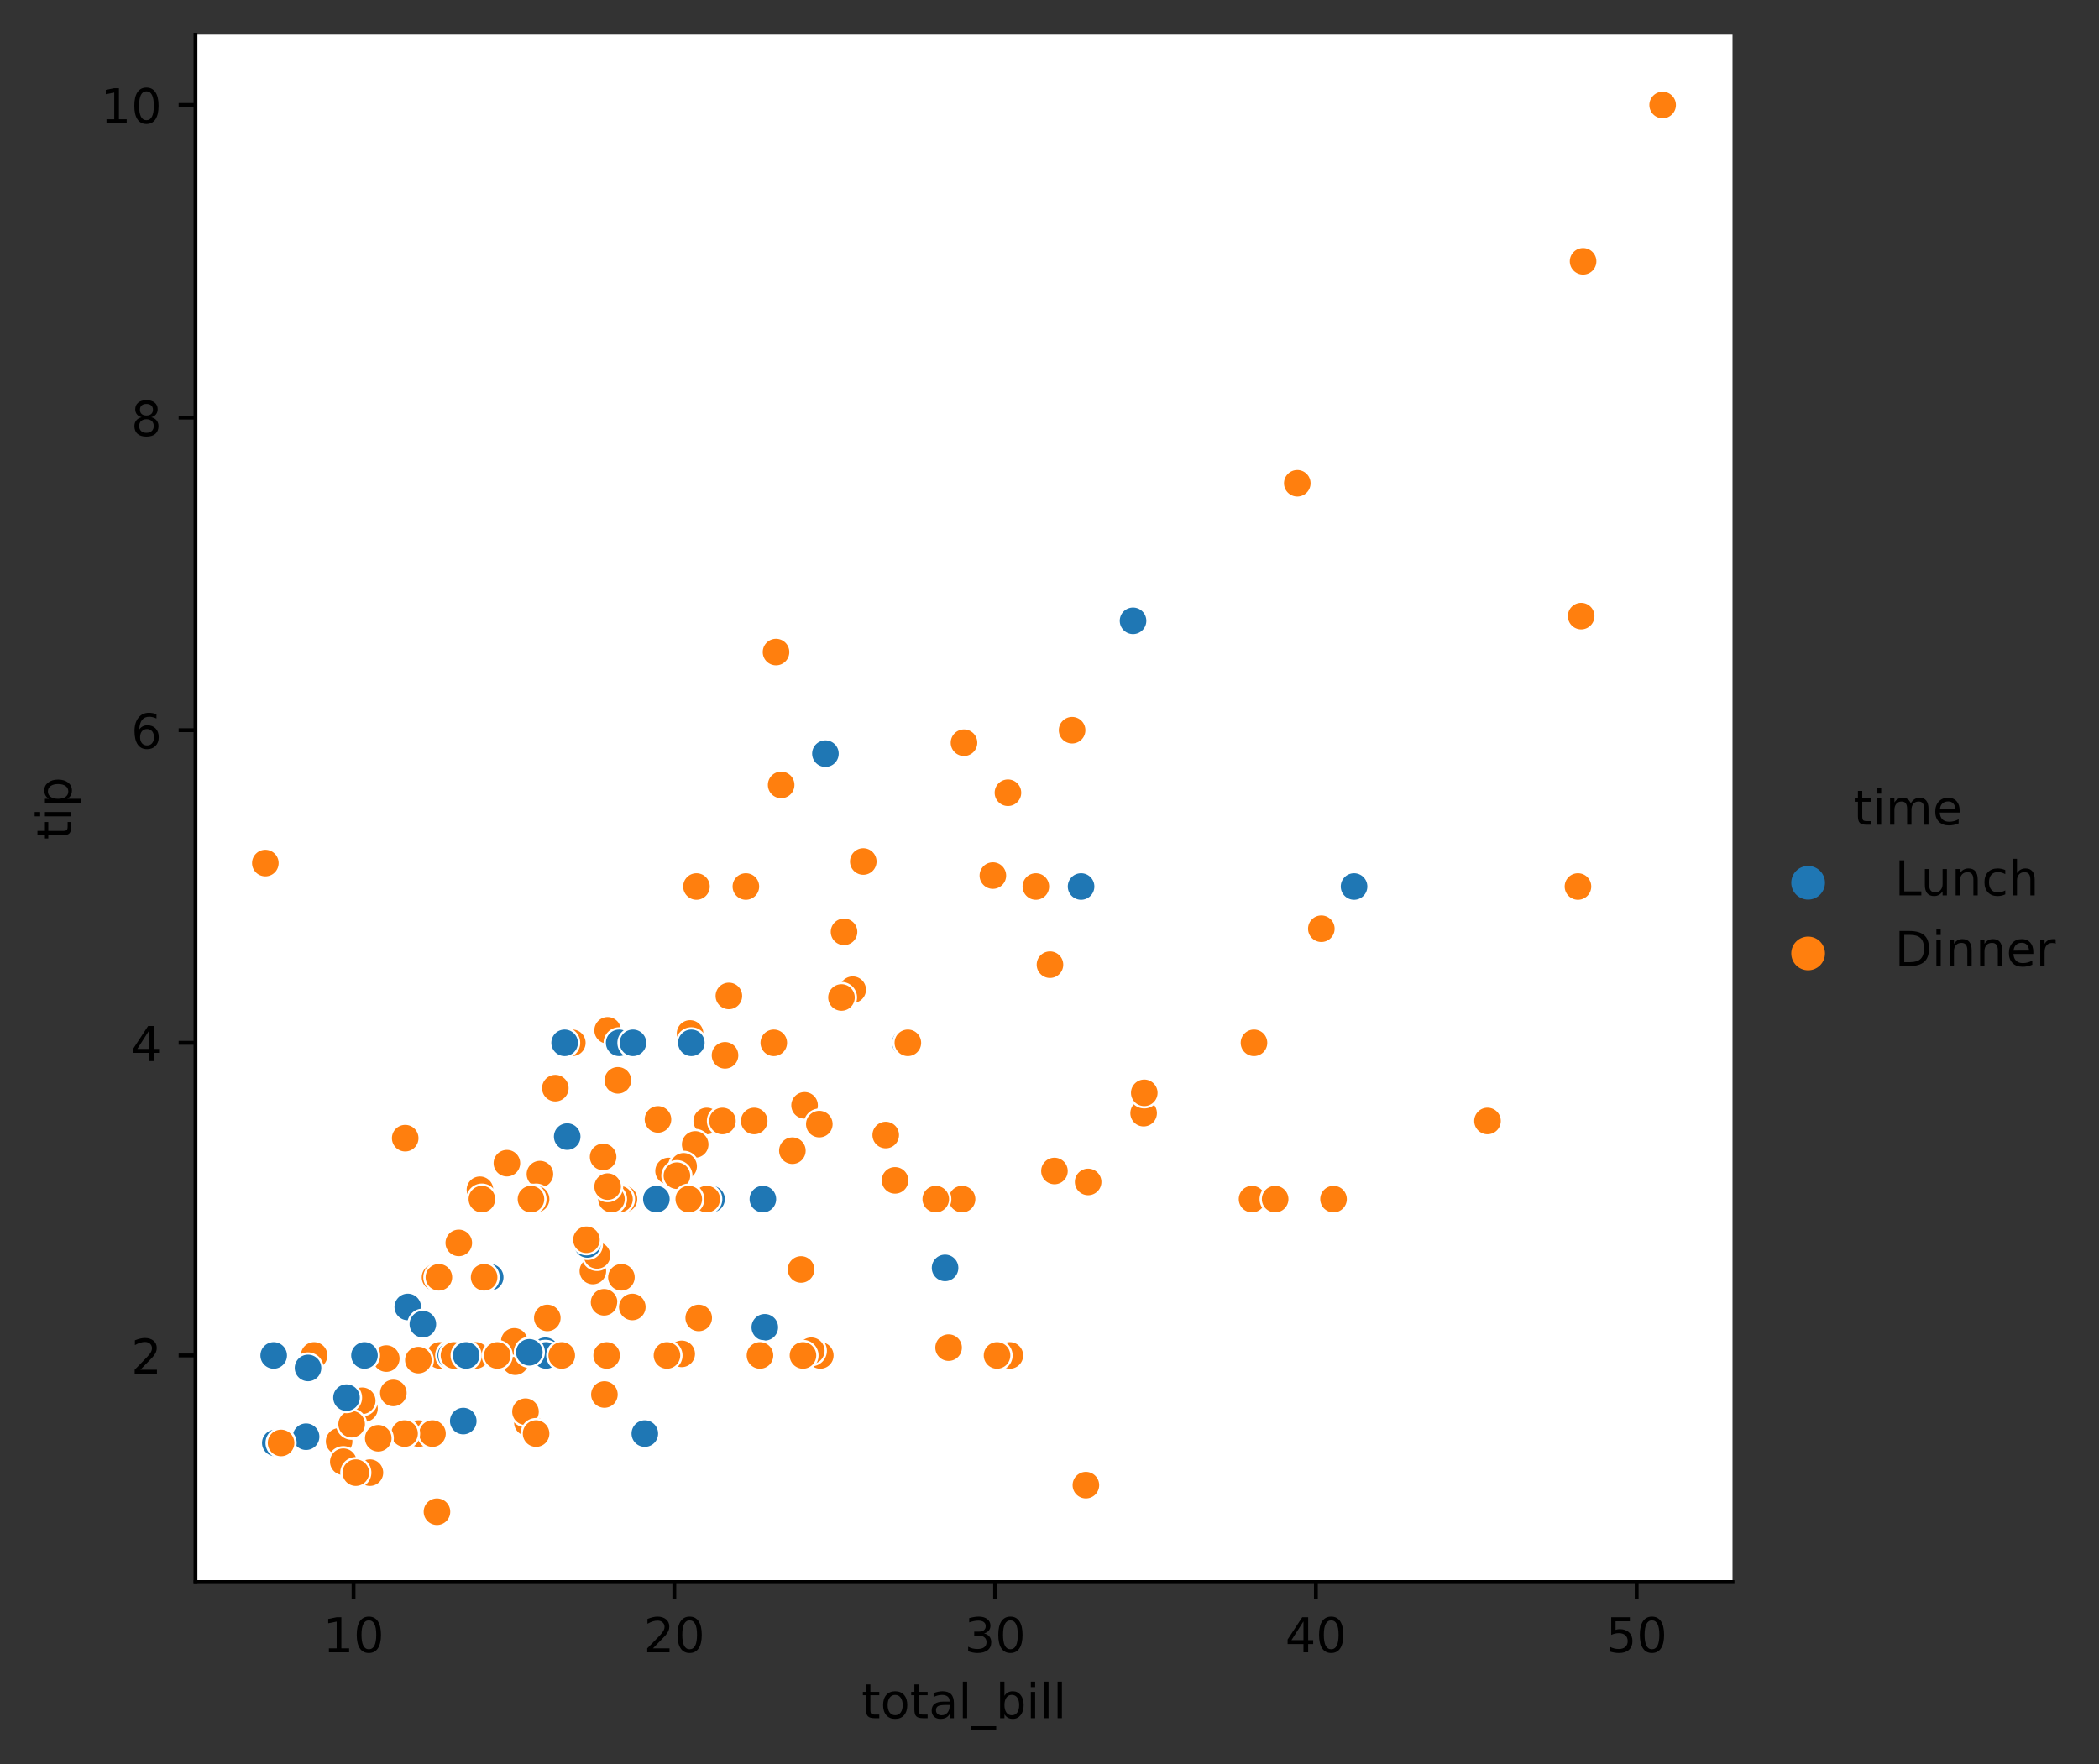 <?xml version="1.0" encoding="utf-8" standalone="no"?>
<!DOCTYPE svg PUBLIC "-//W3C//DTD SVG 1.1//EN"
  "http://www.w3.org/Graphics/SVG/1.1/DTD/svg11.dtd">
<!-- Created with matplotlib (https://matplotlib.org/) -->
<svg height="366.434pt" version="1.1" viewBox="0 0 435.97 366.434" width="435.97pt" xmlns="http://www.w3.org/2000/svg" xmlns:xlink="http://www.w3.org/1999/xlink">
 <rect x="0" y="0" width="435.97" height="366.434" fill="#333333" stroke="none"/>
 <defs>
  <style type="text/css">
*{stroke-linecap:butt;stroke-linejoin:round;}
  </style>
 </defs>
 <g id="figure_1">
  <g id="patch_1">
   <path d="M 0 366.434 
L 435.97 366.434 
L 435.97 0 
L 0 0 
z
" style="fill:none;"/>
  </g>
  <g id="axes_1">
   <g id="patch_2">
    <path d="M 40.603 328.6 
L 359.848 328.6 
L 359.848 7.2 
L 40.603 7.2 
z
" style="fill:#ffffff;"/>
   </g>
   <g id="PathCollection_1">
    <defs>
     <path d="M 0 3 
C 0.796 3 1.559 2.684 2.121 2.121 
C 2.684 1.559 3 0.796 3 0 
C 3 -0.796 2.684 -1.559 2.121 -2.121 
C 1.559 -2.684 0.796 -3 0 -3 
C -0.796 -3 -1.559 -2.684 -2.121 -2.121 
C -2.684 -1.559 -3 -0.796 -3 0 
C -3 0.796 -2.684 1.559 -2.121 2.121 
C -1.559 2.684 -0.796 3 0 3 
z
" id="C0_0_4d6ba7ad98"/>
    </defs>
    <g clip-path="url(#pebdc0115b3)">
     <use style="fill:#ff7f0e;stroke:#ffffff;stroke-width:0.48;" x="75.702" xlink:href="#C0_0_4d6ba7ad98" y="292.564"/>
    </g>
    <g clip-path="url(#pebdc0115b3)">
     <use style="fill:#ff7f0e;stroke:#ffffff;stroke-width:0.48;" x="146.792" xlink:href="#C0_0_4d6ba7ad98" y="232.829"/>
    </g>
    <g clip-path="url(#pebdc0115b3)">
     <use style="fill:#ff7f0e;stroke:#ffffff;stroke-width:0.48;" x="164.581" xlink:href="#C0_0_4d6ba7ad98" y="238.998"/>
    </g>
    <g clip-path="url(#pebdc0115b3)">
     <use style="fill:#ff7f0e;stroke:#ffffff;stroke-width:0.48;" x="175.308" xlink:href="#C0_0_4d6ba7ad98" y="193.547"/>
    </g>
    <g clip-path="url(#pebdc0115b3)">
     <use style="fill:#ff7f0e;stroke:#ffffff;stroke-width:0.48;" x="65.241" xlink:href="#C0_0_4d6ba7ad98" y="281.526"/>
    </g>
    <g clip-path="url(#pebdc0115b3)">
     <use style="fill:#ff7f0e;stroke:#ffffff;stroke-width:0.48;" x="185.901" xlink:href="#C0_0_4d6ba7ad98" y="245.166"/>
    </g>
    <g clip-path="url(#pebdc0115b3)">
     <use style="fill:#ff7f0e;stroke:#ffffff;stroke-width:0.48;" x="107.016" xlink:href="#C0_0_4d6ba7ad98" y="282.825"/>
    </g>
    <g clip-path="url(#pebdc0115b3)">
     <use style="fill:#ff7f0e;stroke:#ffffff;stroke-width:0.48;" x="105.284" xlink:href="#C0_0_4d6ba7ad98" y="241.595"/>
    </g>
    <g clip-path="url(#pebdc0115b3)">
     <use style="fill:#ff7f0e;stroke:#ffffff;stroke-width:0.48;" x="75.235" xlink:href="#C0_0_4d6ba7ad98" y="290.941"/>
    </g>
    <g clip-path="url(#pebdc0115b3)">
     <use style="fill:#ff7f0e;stroke:#ffffff;stroke-width:0.48;" x="109.548" xlink:href="#C0_0_4d6ba7ad98" y="295.486"/>
    </g>
    <g clip-path="url(#pebdc0115b3)">
     <use style="fill:#ff7f0e;stroke:#ffffff;stroke-width:0.48;" x="129.602" xlink:href="#C0_0_4d6ba7ad98" y="249.062"/>
    </g>
    <g clip-path="url(#pebdc0115b3)">
     <use style="fill:#ff7f0e;stroke:#ffffff;stroke-width:0.48;" x="150.589" xlink:href="#C0_0_4d6ba7ad98" y="219.194"/>
    </g>
    <g clip-path="url(#pebdc0115b3)">
     <use style="fill:#ff7f0e;stroke:#ffffff;stroke-width:0.48;" x="115.344" xlink:href="#C0_0_4d6ba7ad98" y="226.012"/>
    </g>
    <g clip-path="url(#pebdc0115b3)">
     <use style="fill:#ff7f0e;stroke:#ffffff;stroke-width:0.48;" x="144.393" xlink:href="#C0_0_4d6ba7ad98" y="237.699"/>
    </g>
    <g clip-path="url(#pebdc0115b3)">
     <use style="fill:#ff7f0e;stroke:#ffffff;stroke-width:0.48;" x="126.204" xlink:href="#C0_0_4d6ba7ad98" y="214"/>
    </g>
    <g clip-path="url(#pebdc0115b3)">
     <use style="fill:#ff7f0e;stroke:#ffffff;stroke-width:0.48;" x="269.45" xlink:href="#C0_0_4d6ba7ad98" y="100.374"/>
    </g>
    <g clip-path="url(#pebdc0115b3)">
     <use style="fill:#ff7f0e;stroke:#ffffff;stroke-width:0.48;" x="138.863" xlink:href="#C0_0_4d6ba7ad98" y="243.218"/>
    </g>
    <g clip-path="url(#pebdc0115b3)">
     <use style="fill:#ff7f0e;stroke:#ffffff;stroke-width:0.48;" x="125.471" xlink:href="#C0_0_4d6ba7ad98" y="270.488"/>
    </g>
    <g clip-path="url(#pebdc0115b3)">
     <use style="fill:#ff7f0e;stroke:#ffffff;stroke-width:0.48;" x="95.889" xlink:href="#C0_0_4d6ba7ad98" y="281.526"/>
    </g>
    <g clip-path="url(#pebdc0115b3)">
     <use style="fill:#ff7f0e;stroke:#ffffff;stroke-width:0.48;" x="91.359" xlink:href="#C0_0_4d6ba7ad98" y="281.526"/>
    </g>
    <g clip-path="url(#pebdc0115b3)">
     <use style="fill:#ff7f0e;stroke:#ffffff;stroke-width:0.48;" x="151.389" xlink:href="#C0_0_4d6ba7ad98" y="206.858"/>
    </g>
    <g clip-path="url(#pebdc0115b3)">
     <use style="fill:#ff7f0e;stroke:#ffffff;stroke-width:0.48;" x="70.438" xlink:href="#C0_0_4d6ba7ad98" y="299.382"/>
    </g>
    <g clip-path="url(#pebdc0115b3)">
     <use style="fill:#ff7f0e;stroke:#ffffff;stroke-width:0.48;" x="129.069" xlink:href="#C0_0_4d6ba7ad98" y="265.294"/>
    </g>
    <g clip-path="url(#pebdc0115b3)">
     <use style="fill:#ff7f0e;stroke:#ffffff;stroke-width:0.48;" x="125.271" xlink:href="#C0_0_4d6ba7ad98" y="240.296"/>
    </g>
    <g clip-path="url(#pebdc0115b3)">
     <use style="fill:#ff7f0e;stroke:#ffffff;stroke-width:0.48;" x="167.113" xlink:href="#C0_0_4d6ba7ad98" y="229.583"/>
    </g>
    <g clip-path="url(#pebdc0115b3)">
     <use style="fill:#ff7f0e;stroke:#ffffff;stroke-width:0.48;" x="115.477" xlink:href="#C0_0_4d6ba7ad98" y="281.526"/>
    </g>
    <g clip-path="url(#pebdc0115b3)">
     <use style="fill:#ff7f0e;stroke:#ffffff;stroke-width:0.48;" x="131.334" xlink:href="#C0_0_4d6ba7ad98" y="271.462"/>
    </g>
    <g clip-path="url(#pebdc0115b3)">
     <use style="fill:#ff7f0e;stroke:#ffffff;stroke-width:0.48;" x="215.15" xlink:href="#C0_0_4d6ba7ad98" y="184.132"/>
    </g>
    <g clip-path="url(#pebdc0115b3)">
     <use style="fill:#ff7f0e;stroke:#ffffff;stroke-width:0.48;" x="113.679" xlink:href="#C0_0_4d6ba7ad98" y="273.735"/>
    </g>
    <g clip-path="url(#pebdc0115b3)">
     <use style="fill:#ff7f0e;stroke:#ffffff;stroke-width:0.48;" x="123.139" xlink:href="#C0_0_4d6ba7ad98" y="263.995"/>
    </g>
    <g clip-path="url(#pebdc0115b3)">
     <use style="fill:#ff7f0e;stroke:#ffffff;stroke-width:0.48;" x="99.687" xlink:href="#C0_0_4d6ba7ad98" y="247.114"/>
    </g>
    <g clip-path="url(#pebdc0115b3)">
     <use style="fill:#ff7f0e;stroke:#ffffff;stroke-width:0.48;" x="71.304" xlink:href="#C0_0_4d6ba7ad98" y="303.602"/>
    </g>
    <g clip-path="url(#pebdc0115b3)">
     <use style="fill:#ff7f0e;stroke:#ffffff;stroke-width:0.48;" x="209.354" xlink:href="#C0_0_4d6ba7ad98" y="164.654"/>
    </g>
    <g clip-path="url(#pebdc0115b3)">
     <use style="fill:#ff7f0e;stroke:#ffffff;stroke-width:0.48;" x="128.669" xlink:href="#C0_0_4d6ba7ad98" y="249.062"/>
    </g>
    <g clip-path="url(#pebdc0115b3)">
     <use style="fill:#ff7f0e;stroke:#ffffff;stroke-width:0.48;" x="154.92" xlink:href="#C0_0_4d6ba7ad98" y="184.132"/>
    </g>
    <g clip-path="url(#pebdc0115b3)">
     <use style="fill:#ff7f0e;stroke:#ffffff;stroke-width:0.48;" x="222.679" xlink:href="#C0_0_4d6ba7ad98" y="151.668"/>
    </g>
    <g clip-path="url(#pebdc0115b3)">
     <use style="fill:#ff7f0e;stroke:#ffffff;stroke-width:0.48;" x="197.028" xlink:href="#C0_0_4d6ba7ad98" y="279.903"/>
    </g>
    <g clip-path="url(#pebdc0115b3)">
     <use style="fill:#ff7f0e;stroke:#ffffff;stroke-width:0.48;" x="127.004" xlink:href="#C0_0_4d6ba7ad98" y="249.062"/>
    </g>
    <g clip-path="url(#pebdc0115b3)">
     <use style="fill:#ff7f0e;stroke:#ffffff;stroke-width:0.48;" x="90.359" xlink:href="#C0_0_4d6ba7ad98" y="265.294"/>
    </g>
    <g clip-path="url(#pebdc0115b3)">
     <use style="fill:#ff7f0e;stroke:#ffffff;stroke-width:0.48;" x="73.037" xlink:href="#C0_0_4d6ba7ad98" y="295.811"/>
    </g>
    <g clip-path="url(#pebdc0115b3)">
     <use style="fill:#ff7f0e;stroke:#ffffff;stroke-width:0.48;" x="177.107" xlink:href="#C0_0_4d6ba7ad98" y="205.559"/>
    </g>
    <g clip-path="url(#pebdc0115b3)">
     <use style="fill:#ff7f0e;stroke:#ffffff;stroke-width:0.48;" x="136.665" xlink:href="#C0_0_4d6ba7ad98" y="232.505"/>
    </g>
    <g clip-path="url(#pebdc0115b3)">
     <use style="fill:#ff7f0e;stroke:#ffffff;stroke-width:0.48;" x="260.056" xlink:href="#C0_0_4d6ba7ad98" y="249.062"/>
    </g>
    <g clip-path="url(#pebdc0115b3)">
     <use style="fill:#ff7f0e;stroke:#ffffff;stroke-width:0.48;" x="81.698" xlink:href="#C0_0_4d6ba7ad98" y="289.318"/>
    </g>
    <g clip-path="url(#pebdc0115b3)">
     <use style="fill:#ff7f0e;stroke:#ffffff;stroke-width:0.48;" x="328.414" xlink:href="#C0_0_4d6ba7ad98" y="127.968"/>
    </g>
    <g clip-path="url(#pebdc0115b3)">
     <use style="fill:#ff7f0e;stroke:#ffffff;stroke-width:0.48;" x="141.995" xlink:href="#C0_0_4d6ba7ad98" y="242.244"/>
    </g>
    <g clip-path="url(#pebdc0115b3)">
     <use style="fill:#ff7f0e;stroke:#ffffff;stroke-width:0.48;" x="98.821" xlink:href="#C0_0_4d6ba7ad98" y="281.526"/>
    </g>
    <g clip-path="url(#pebdc0115b3)">
     <use style="fill:#ff7f0e;stroke:#ffffff;stroke-width:0.48;" x="80.232" xlink:href="#C0_0_4d6ba7ad98" y="282.176"/>
    </g>
    <g clip-path="url(#pebdc0115b3)">
     <use style="fill:#ff7f0e;stroke:#ffffff;stroke-width:0.48;" x="128.669" xlink:href="#C0_0_4d6ba7ad98" y="224.388"/>
    </g>
    <g clip-path="url(#pebdc0115b3)">
     <use style="fill:#ff7f0e;stroke:#ffffff;stroke-width:0.48;" x="124.006" xlink:href="#C0_0_4d6ba7ad98" y="260.749"/>
    </g>
    <g clip-path="url(#pebdc0115b3)">
     <use style="fill:#ff7f0e;stroke:#ffffff;stroke-width:0.48;" x="140.595" xlink:href="#C0_0_4d6ba7ad98" y="244.192"/>
    </g>
    <g clip-path="url(#pebdc0115b3)">
     <use style="fill:#ff7f0e;stroke:#ffffff;stroke-width:0.48;" x="141.595" xlink:href="#C0_0_4d6ba7ad98" y="281.202"/>
    </g>
    <g clip-path="url(#pebdc0115b3)">
     <use style="fill:#ff7f0e;stroke:#ffffff;stroke-width:0.48;" x="106.816" xlink:href="#C0_0_4d6ba7ad98" y="278.604"/>
    </g>
    <g clip-path="url(#pebdc0115b3)">
     <use style="fill:#ff7f0e;stroke:#ffffff;stroke-width:0.48;" x="86.895" xlink:href="#C0_0_4d6ba7ad98" y="282.5"/>
    </g>
    <g clip-path="url(#pebdc0115b3)">
     <use style="fill:#ff7f0e;stroke:#ffffff;stroke-width:0.48;" x="76.834" xlink:href="#C0_0_4d6ba7ad98" y="305.875"/>
    </g>
    <g clip-path="url(#pebdc0115b3)">
     <use style="fill:#ff7f0e;stroke:#ffffff;stroke-width:0.48;" x="126.204" xlink:href="#C0_0_4d6ba7ad98" y="246.464"/>
    </g>
    <g clip-path="url(#pebdc0115b3)">
     <use style="fill:#1f77b4;stroke:#ffffff;stroke-width:0.48;" x="188.033" xlink:href="#C0_0_4d6ba7ad98" y="216.597"/>
    </g>
    <g clip-path="url(#pebdc0115b3)">
     <use style="fill:#1f77b4;stroke:#ffffff;stroke-width:0.48;" x="158.451" xlink:href="#C0_0_4d6ba7ad98" y="249.062"/>
    </g>
    <g clip-path="url(#pebdc0115b3)">
     <use style="fill:#1f77b4;stroke:#ffffff;stroke-width:0.48;" x="122.007" xlink:href="#C0_0_4d6ba7ad98" y="258.476"/>
    </g>
    <g clip-path="url(#pebdc0115b3)">
     <use style="fill:#1f77b4;stroke:#ffffff;stroke-width:0.48;" x="136.331" xlink:href="#C0_0_4d6ba7ad98" y="249.062"/>
    </g>
    <g clip-path="url(#pebdc0115b3)">
     <use style="fill:#1f77b4;stroke:#ffffff;stroke-width:0.48;" x="117.809" xlink:href="#C0_0_4d6ba7ad98" y="236.076"/>
    </g>
    <g clip-path="url(#pebdc0115b3)">
     <use style="fill:#1f77b4;stroke:#ffffff;stroke-width:0.48;" x="224.544" xlink:href="#C0_0_4d6ba7ad98" y="184.132"/>
    </g>
    <g clip-path="url(#pebdc0115b3)">
     <use style="fill:#1f77b4;stroke:#ffffff;stroke-width:0.48;" x="113.279" xlink:href="#C0_0_4d6ba7ad98" y="280.552"/>
    </g>
    <g clip-path="url(#pebdc0115b3)">
     <use style="fill:#1f77b4;stroke:#ffffff;stroke-width:0.48;" x="93.624" xlink:href="#C0_0_4d6ba7ad98" y="281.526"/>
    </g>
    <g clip-path="url(#pebdc0115b3)">
     <use style="fill:#1f77b4;stroke:#ffffff;stroke-width:0.48;" x="128.603" xlink:href="#C0_0_4d6ba7ad98" y="216.597"/>
    </g>
    <g clip-path="url(#pebdc0115b3)">
     <use style="fill:#1f77b4;stroke:#ffffff;stroke-width:0.48;" x="171.443" xlink:href="#C0_0_4d6ba7ad98" y="156.537"/>
    </g>
    <g clip-path="url(#pebdc0115b3)">
     <use style="fill:#1f77b4;stroke:#ffffff;stroke-width:0.48;" x="147.791" xlink:href="#C0_0_4d6ba7ad98" y="249.062"/>
    </g>
    <g clip-path="url(#pebdc0115b3)">
     <use style="fill:#ff7f0e;stroke:#ffffff;stroke-width:0.48;" x="199.826" xlink:href="#C0_0_4d6ba7ad98" y="249.062"/>
    </g>
    <g clip-path="url(#pebdc0115b3)">
     <use style="fill:#ff7f0e;stroke:#ffffff;stroke-width:0.48;" x="156.652" xlink:href="#C0_0_4d6ba7ad98" y="232.829"/>
    </g>
    <g clip-path="url(#pebdc0115b3)">
     <use style="fill:#ff7f0e;stroke:#ffffff;stroke-width:0.48;" x="274.447" xlink:href="#C0_0_4d6ba7ad98" y="192.898"/>
    </g>
    <g clip-path="url(#pebdc0115b3)">
     <use style="fill:#ff7f0e;stroke:#ffffff;stroke-width:0.48;" x="188.566" xlink:href="#C0_0_4d6ba7ad98" y="216.597"/>
    </g>
    <g clip-path="url(#pebdc0115b3)">
     <use style="fill:#ff7f0e;stroke:#ffffff;stroke-width:0.48;" x="86.962" xlink:href="#C0_0_4d6ba7ad98" y="297.759"/>
    </g>
    <g clip-path="url(#pebdc0115b3)">
     <use style="fill:#ff7f0e;stroke:#ffffff;stroke-width:0.48;" x="146.792" xlink:href="#C0_0_4d6ba7ad98" y="249.062"/>
    </g>
    <g clip-path="url(#pebdc0115b3)">
     <use style="fill:#ff7f0e;stroke:#ffffff;stroke-width:0.48;" x="89.826" xlink:href="#C0_0_4d6ba7ad98" y="297.759"/>
    </g>
    <g clip-path="url(#pebdc0115b3)">
     <use style="fill:#ff7f0e;stroke:#ffffff;stroke-width:0.48;" x="109.148" xlink:href="#C0_0_4d6ba7ad98" y="293.214"/>
    </g>
    <g clip-path="url(#pebdc0115b3)">
     <use style="fill:#ff7f0e;stroke:#ffffff;stroke-width:0.48;" x="143.327" xlink:href="#C0_0_4d6ba7ad98" y="214.649"/>
    </g>
    <g clip-path="url(#pebdc0115b3)">
     <use style="fill:#ff7f0e;stroke:#ffffff;stroke-width:0.48;" x="174.775" xlink:href="#C0_0_4d6ba7ad98" y="207.182"/>
    </g>
    <g clip-path="url(#pebdc0115b3)">
     <use style="fill:#ff7f0e;stroke:#ffffff;stroke-width:0.48;" x="128.336" xlink:href="#C0_0_4d6ba7ad98" y="224.388"/>
    </g>
    <g clip-path="url(#pebdc0115b3)">
     <use style="fill:#ff7f0e;stroke:#ffffff;stroke-width:0.48;" x="100.087" xlink:href="#C0_0_4d6ba7ad98" y="249.062"/>
    </g>
    <g clip-path="url(#pebdc0115b3)">
     <use style="fill:#ff7f0e;stroke:#ffffff;stroke-width:0.48;" x="260.456" xlink:href="#C0_0_4d6ba7ad98" y="216.597"/>
    </g>
    <g clip-path="url(#pebdc0115b3)">
     <use style="fill:#ff7f0e;stroke:#ffffff;stroke-width:0.48;" x="166.38" xlink:href="#C0_0_4d6ba7ad98" y="263.671"/>
    </g>
    <g clip-path="url(#pebdc0115b3)">
     <use style="fill:#ff7f0e;stroke:#ffffff;stroke-width:0.48;" x="206.222" xlink:href="#C0_0_4d6ba7ad98" y="181.86"/>
    </g>
    <g clip-path="url(#pebdc0115b3)">
     <use style="fill:#1f77b4;stroke:#ffffff;stroke-width:0.48;" x="84.696" xlink:href="#C0_0_4d6ba7ad98" y="271.462"/>
    </g>
    <g clip-path="url(#pebdc0115b3)">
     <use style="fill:#1f77b4;stroke:#ffffff;stroke-width:0.48;" x="101.819" xlink:href="#C0_0_4d6ba7ad98" y="265.294"/>
    </g>
    <g clip-path="url(#pebdc0115b3)">
     <use style="fill:#1f77b4;stroke:#ffffff;stroke-width:0.48;" x="113.079" xlink:href="#C0_0_4d6ba7ad98" y="281.526"/>
    </g>
    <g clip-path="url(#pebdc0115b3)">
     <use style="fill:#1f77b4;stroke:#ffffff;stroke-width:0.48;" x="63.576" xlink:href="#C0_0_4d6ba7ad98" y="298.408"/>
    </g>
    <g clip-path="url(#pebdc0115b3)">
     <use style="fill:#1f77b4;stroke:#ffffff;stroke-width:0.48;" x="158.851" xlink:href="#C0_0_4d6ba7ad98" y="275.683"/>
    </g>
    <g clip-path="url(#pebdc0115b3)">
     <use style="fill:#1f77b4;stroke:#ffffff;stroke-width:0.48;" x="133.933" xlink:href="#C0_0_4d6ba7ad98" y="297.759"/>
    </g>
    <g clip-path="url(#pebdc0115b3)">
     <use style="fill:#1f77b4;stroke:#ffffff;stroke-width:0.48;" x="113.412" xlink:href="#C0_0_4d6ba7ad98" y="281.526"/>
    </g>
    <g clip-path="url(#pebdc0115b3)">
     <use style="fill:#1f77b4;stroke:#ffffff;stroke-width:0.48;" x="235.338" xlink:href="#C0_0_4d6ba7ad98" y="128.942"/>
    </g>
    <g clip-path="url(#pebdc0115b3)">
     <use style="fill:#1f77b4;stroke:#ffffff;stroke-width:0.48;" x="281.243" xlink:href="#C0_0_4d6ba7ad98" y="184.132"/>
    </g>
    <g clip-path="url(#pebdc0115b3)">
     <use style="fill:#1f77b4;stroke:#ffffff;stroke-width:0.48;" x="71.971" xlink:href="#C0_0_4d6ba7ad98" y="290.292"/>
    </g>
    <g clip-path="url(#pebdc0115b3)">
     <use style="fill:#1f77b4;stroke:#ffffff;stroke-width:0.48;" x="56.847" xlink:href="#C0_0_4d6ba7ad98" y="281.526"/>
    </g>
    <g clip-path="url(#pebdc0115b3)">
     <use style="fill:#ff7f0e;stroke:#ffffff;stroke-width:0.48;" x="100.553" xlink:href="#C0_0_4d6ba7ad98" y="265.294"/>
    </g>
    <g clip-path="url(#pebdc0115b3)">
     <use style="fill:#ff7f0e;stroke:#ffffff;stroke-width:0.48;" x="94.29" xlink:href="#C0_0_4d6ba7ad98" y="281.526"/>
    </g>
    <g clip-path="url(#pebdc0115b3)">
     <use style="fill:#ff7f0e;stroke:#ffffff;stroke-width:0.48;" x="121.807" xlink:href="#C0_0_4d6ba7ad98" y="257.502"/>
    </g>
    <g clip-path="url(#pebdc0115b3)">
     <use style="fill:#ff7f0e;stroke:#ffffff;stroke-width:0.48;" x="170.377" xlink:href="#C0_0_4d6ba7ad98" y="281.526"/>
    </g>
    <g clip-path="url(#pebdc0115b3)">
     <use style="fill:#ff7f0e;stroke:#ffffff;stroke-width:0.48;" x="138.53" xlink:href="#C0_0_4d6ba7ad98" y="281.526"/>
    </g>
    <g clip-path="url(#pebdc0115b3)">
     <use style="fill:#ff7f0e;stroke:#ffffff;stroke-width:0.48;" x="327.748" xlink:href="#C0_0_4d6ba7ad98" y="184.132"/>
    </g>
    <g clip-path="url(#pebdc0115b3)">
     <use style="fill:#ff7f0e;stroke:#ffffff;stroke-width:0.48;" x="116.677" xlink:href="#C0_0_4d6ba7ad98" y="281.526"/>
    </g>
    <g clip-path="url(#pebdc0115b3)">
     <use style="fill:#ff7f0e;stroke:#ffffff;stroke-width:0.48;" x="150.056" xlink:href="#C0_0_4d6ba7ad98" y="232.829"/>
    </g>
    <g clip-path="url(#pebdc0115b3)">
     <use style="fill:#ff7f0e;stroke:#ffffff;stroke-width:0.48;" x="91.159" xlink:href="#C0_0_4d6ba7ad98" y="265.294"/>
    </g>
    <g clip-path="url(#pebdc0115b3)">
     <use style="fill:#ff7f0e;stroke:#ffffff;stroke-width:0.48;" x="98.821" xlink:href="#C0_0_4d6ba7ad98" y="281.526"/>
    </g>
    <g clip-path="url(#pebdc0115b3)">
     <use style="fill:#ff7f0e;stroke:#ffffff;stroke-width:0.48;" x="170.177" xlink:href="#C0_0_4d6ba7ad98" y="233.479"/>
    </g>
    <g clip-path="url(#pebdc0115b3)">
     <use style="fill:#ff7f0e;stroke:#ffffff;stroke-width:0.48;" x="145.126" xlink:href="#C0_0_4d6ba7ad98" y="273.735"/>
    </g>
    <g clip-path="url(#pebdc0115b3)">
     <use style="fill:#ff7f0e;stroke:#ffffff;stroke-width:0.48;" x="218.082" xlink:href="#C0_0_4d6ba7ad98" y="200.365"/>
    </g>
    <g clip-path="url(#pebdc0115b3)">
     <use style="fill:#ff7f0e;stroke:#ffffff;stroke-width:0.48;" x="345.337" xlink:href="#C0_0_4d6ba7ad98" y="21.809"/>
    </g>
    <g clip-path="url(#pebdc0115b3)">
     <use style="fill:#ff7f0e;stroke:#ffffff;stroke-width:0.48;" x="112.146" xlink:href="#C0_0_4d6ba7ad98" y="243.867"/>
    </g>
    <g clip-path="url(#pebdc0115b3)">
     <use style="fill:#ff7f0e;stroke:#ffffff;stroke-width:0.48;" x="55.114" xlink:href="#C0_0_4d6ba7ad98" y="179.263"/>
    </g>
    <g clip-path="url(#pebdc0115b3)">
     <use style="fill:#ff7f0e;stroke:#ffffff;stroke-width:0.48;" x="219.014" xlink:href="#C0_0_4d6ba7ad98" y="243.218"/>
    </g>
    <g clip-path="url(#pebdc0115b3)">
     <use style="fill:#ff7f0e;stroke:#ffffff;stroke-width:0.48;" x="118.875" xlink:href="#C0_0_4d6ba7ad98" y="216.597"/>
    </g>
    <g clip-path="url(#pebdc0115b3)">
     <use style="fill:#ff7f0e;stroke:#ffffff;stroke-width:0.48;" x="226.01" xlink:href="#C0_0_4d6ba7ad98" y="245.491"/>
    </g>
    <g clip-path="url(#pebdc0115b3)">
     <use style="fill:#ff7f0e;stroke:#ffffff;stroke-width:0.48;" x="126.004" xlink:href="#C0_0_4d6ba7ad98" y="281.526"/>
    </g>
    <g clip-path="url(#pebdc0115b3)">
     <use style="fill:#ff7f0e;stroke:#ffffff;stroke-width:0.48;" x="103.285" xlink:href="#C0_0_4d6ba7ad98" y="281.526"/>
    </g>
    <g clip-path="url(#pebdc0115b3)">
     <use style="fill:#ff7f0e;stroke:#ffffff;stroke-width:0.48;" x="237.536" xlink:href="#C0_0_4d6ba7ad98" y="231.206"/>
    </g>
    <g clip-path="url(#pebdc0115b3)">
     <use style="fill:#ff7f0e;stroke:#ffffff;stroke-width:0.48;" x="237.67" xlink:href="#C0_0_4d6ba7ad98" y="226.986"/>
    </g>
    <g clip-path="url(#pebdc0115b3)">
     <use style="fill:#ff7f0e;stroke:#ffffff;stroke-width:0.48;" x="162.249" xlink:href="#C0_0_4d6ba7ad98" y="163.03"/>
    </g>
    <g clip-path="url(#pebdc0115b3)">
     <use style="fill:#ff7f0e;stroke:#ffffff;stroke-width:0.48;" x="308.959" xlink:href="#C0_0_4d6ba7ad98" y="232.829"/>
    </g>
    <g clip-path="url(#pebdc0115b3)">
     <use style="fill:#ff7f0e;stroke:#ffffff;stroke-width:0.48;" x="161.183" xlink:href="#C0_0_4d6ba7ad98" y="135.435"/>
    </g>
    <g clip-path="url(#pebdc0115b3)">
     <use style="fill:#ff7f0e;stroke:#ffffff;stroke-width:0.48;" x="276.979" xlink:href="#C0_0_4d6ba7ad98" y="249.062"/>
    </g>
    <g clip-path="url(#pebdc0115b3)">
     <use style="fill:#ff7f0e;stroke:#ffffff;stroke-width:0.48;" x="144.66" xlink:href="#C0_0_4d6ba7ad98" y="184.132"/>
    </g>
    <g clip-path="url(#pebdc0115b3)">
     <use style="fill:#ff7f0e;stroke:#ffffff;stroke-width:0.48;" x="209.753" xlink:href="#C0_0_4d6ba7ad98" y="281.526"/>
    </g>
    <g clip-path="url(#pebdc0115b3)">
     <use style="fill:#ff7f0e;stroke:#ffffff;stroke-width:0.48;" x="160.717" xlink:href="#C0_0_4d6ba7ad98" y="216.597"/>
    </g>
    <g clip-path="url(#pebdc0115b3)">
     <use style="fill:#ff7f0e;stroke:#ffffff;stroke-width:0.48;" x="111.347" xlink:href="#C0_0_4d6ba7ad98" y="297.759"/>
    </g>
    <g clip-path="url(#pebdc0115b3)">
     <use style="fill:#1f77b4;stroke:#ffffff;stroke-width:0.48;" x="196.295" xlink:href="#C0_0_4d6ba7ad98" y="263.346"/>
    </g>
    <g clip-path="url(#pebdc0115b3)">
     <use style="fill:#1f77b4;stroke:#ffffff;stroke-width:0.48;" x="109.947" xlink:href="#C0_0_4d6ba7ad98" y="280.877"/>
    </g>
    <g clip-path="url(#pebdc0115b3)">
     <use style="fill:#1f77b4;stroke:#ffffff;stroke-width:0.48;" x="117.276" xlink:href="#C0_0_4d6ba7ad98" y="216.597"/>
    </g>
    <g clip-path="url(#pebdc0115b3)">
     <use style="fill:#1f77b4;stroke:#ffffff;stroke-width:0.48;" x="57.18" xlink:href="#C0_0_4d6ba7ad98" y="299.706"/>
    </g>
    <g clip-path="url(#pebdc0115b3)">
     <use style="fill:#1f77b4;stroke:#ffffff;stroke-width:0.48;" x="75.702" xlink:href="#C0_0_4d6ba7ad98" y="281.526"/>
    </g>
    <g clip-path="url(#pebdc0115b3)">
     <use style="fill:#1f77b4;stroke:#ffffff;stroke-width:0.48;" x="96.822" xlink:href="#C0_0_4d6ba7ad98" y="281.526"/>
    </g>
    <g clip-path="url(#pebdc0115b3)">
     <use style="fill:#1f77b4;stroke:#ffffff;stroke-width:0.48;" x="131.468" xlink:href="#C0_0_4d6ba7ad98" y="216.597"/>
    </g>
    <g clip-path="url(#pebdc0115b3)">
     <use style="fill:#1f77b4;stroke:#ffffff;stroke-width:0.48;" x="143.594" xlink:href="#C0_0_4d6ba7ad98" y="216.597"/>
    </g>
    <g clip-path="url(#pebdc0115b3)">
     <use style="fill:#ff7f0e;stroke:#ffffff;stroke-width:0.48;" x="183.969" xlink:href="#C0_0_4d6ba7ad98" y="235.751"/>
    </g>
    <g clip-path="url(#pebdc0115b3)">
     <use style="fill:#ff7f0e;stroke:#ffffff;stroke-width:0.48;" x="264.853" xlink:href="#C0_0_4d6ba7ad98" y="249.062"/>
    </g>
    <g clip-path="url(#pebdc0115b3)">
     <use style="fill:#ff7f0e;stroke:#ffffff;stroke-width:0.48;" x="168.512" xlink:href="#C0_0_4d6ba7ad98" y="280.552"/>
    </g>
    <g clip-path="url(#pebdc0115b3)">
     <use style="fill:#ff7f0e;stroke:#ffffff;stroke-width:0.48;" x="207.088" xlink:href="#C0_0_4d6ba7ad98" y="281.526"/>
    </g>
    <g clip-path="url(#pebdc0115b3)">
     <use style="fill:#ff7f0e;stroke:#ffffff;stroke-width:0.48;" x="179.305" xlink:href="#C0_0_4d6ba7ad98" y="178.938"/>
    </g>
    <g clip-path="url(#pebdc0115b3)">
     <use style="fill:#ff7f0e;stroke:#ffffff;stroke-width:0.48;" x="328.814" xlink:href="#C0_0_4d6ba7ad98" y="54.274"/>
    </g>
    <g clip-path="url(#pebdc0115b3)">
     <use style="fill:#ff7f0e;stroke:#ffffff;stroke-width:0.48;" x="194.363" xlink:href="#C0_0_4d6ba7ad98" y="249.062"/>
    </g>
    <g clip-path="url(#pebdc0115b3)">
     <use style="fill:#ff7f0e;stroke:#ffffff;stroke-width:0.48;" x="84.03" xlink:href="#C0_0_4d6ba7ad98" y="297.759"/>
    </g>
    <g clip-path="url(#pebdc0115b3)">
     <use style="fill:#ff7f0e;stroke:#ffffff;stroke-width:0.48;" x="58.379" xlink:href="#C0_0_4d6ba7ad98" y="299.706"/>
    </g>
    <g clip-path="url(#pebdc0115b3)">
     <use style="fill:#1f77b4;stroke:#ffffff;stroke-width:0.48;" x="87.828" xlink:href="#C0_0_4d6ba7ad98" y="275.033"/>
    </g>
    <g clip-path="url(#pebdc0115b3)">
     <use style="fill:#1f77b4;stroke:#ffffff;stroke-width:0.48;" x="63.976" xlink:href="#C0_0_4d6ba7ad98" y="284.123"/>
    </g>
    <g clip-path="url(#pebdc0115b3)">
     <use style="fill:#1f77b4;stroke:#ffffff;stroke-width:0.48;" x="96.223" xlink:href="#C0_0_4d6ba7ad98" y="295.161"/>
    </g>
    <g clip-path="url(#pebdc0115b3)">
     <use style="fill:#ff7f0e;stroke:#ffffff;stroke-width:0.48;" x="143.061" xlink:href="#C0_0_4d6ba7ad98" y="249.062"/>
    </g>
    <g clip-path="url(#pebdc0115b3)">
     <use style="fill:#ff7f0e;stroke:#ffffff;stroke-width:0.48;" x="95.29" xlink:href="#C0_0_4d6ba7ad98" y="258.152"/>
    </g>
    <g clip-path="url(#pebdc0115b3)">
     <use style="fill:#ff7f0e;stroke:#ffffff;stroke-width:0.48;" x="166.78" xlink:href="#C0_0_4d6ba7ad98" y="281.526"/>
    </g>
    <g clip-path="url(#pebdc0115b3)">
     <use style="fill:#ff7f0e;stroke:#ffffff;stroke-width:0.48;" x="111.347" xlink:href="#C0_0_4d6ba7ad98" y="249.062"/>
    </g>
    <g clip-path="url(#pebdc0115b3)">
     <use style="fill:#ff7f0e;stroke:#ffffff;stroke-width:0.48;" x="84.163" xlink:href="#C0_0_4d6ba7ad98" y="236.4"/>
    </g>
    <g clip-path="url(#pebdc0115b3)">
     <use style="fill:#ff7f0e;stroke:#ffffff;stroke-width:0.48;" x="78.567" xlink:href="#C0_0_4d6ba7ad98" y="298.733"/>
    </g>
    <g clip-path="url(#pebdc0115b3)">
     <use style="fill:#ff7f0e;stroke:#ffffff;stroke-width:0.48;" x="110.281" xlink:href="#C0_0_4d6ba7ad98" y="249.062"/>
    </g>
    <g clip-path="url(#pebdc0115b3)">
     <use style="fill:#ff7f0e;stroke:#ffffff;stroke-width:0.48;" x="73.903" xlink:href="#C0_0_4d6ba7ad98" y="305.875"/>
    </g>
    <g clip-path="url(#pebdc0115b3)">
     <use style="fill:#ff7f0e;stroke:#ffffff;stroke-width:0.48;" x="90.759" xlink:href="#C0_0_4d6ba7ad98" y="313.991"/>
    </g>
    <g clip-path="url(#pebdc0115b3)">
     <use style="fill:#ff7f0e;stroke:#ffffff;stroke-width:0.48;" x="225.544" xlink:href="#C0_0_4d6ba7ad98" y="308.472"/>
    </g>
    <g clip-path="url(#pebdc0115b3)">
     <use style="fill:#ff7f0e;stroke:#ffffff;stroke-width:0.48;" x="200.226" xlink:href="#C0_0_4d6ba7ad98" y="154.265"/>
    </g>
    <g clip-path="url(#pebdc0115b3)">
     <use style="fill:#ff7f0e;stroke:#ffffff;stroke-width:0.48;" x="157.852" xlink:href="#C0_0_4d6ba7ad98" y="281.526"/>
    </g>
    <g clip-path="url(#pebdc0115b3)">
     <use style="fill:#ff7f0e;stroke:#ffffff;stroke-width:0.48;" x="125.538" xlink:href="#C0_0_4d6ba7ad98" y="289.642"/>
    </g>
   </g>
   <g id="PathCollection_2"/>
   <g id="PathCollection_3"/>
   <g id="matplotlib.axis_1">
    <g id="xtick_1">
     <g id="line2d_1">
      <defs>
       <path d="M 0 0 
L 0 3.5 
" id="me5ccf62afe" style="stroke:#000000;stroke-width:0.8;"/>
      </defs>
      <g>
       <use style="stroke:#000000;stroke-width:0.8;" x="73.436" xlink:href="#me5ccf62afe" y="328.6"/>
      </g>
     </g>
     <g id="text_1">
      <!-- 10 -->
      <defs>
       <path d="M 12.406 8.297 
L 28.516 8.297 
L 28.516 63.922 
L 10.984 60.406 
L 10.984 69.391 
L 28.422 72.906 
L 38.281 72.906 
L 38.281 8.297 
L 54.391 8.297 
L 54.391 0 
L 12.406 0 
z
" id="DejaVuSans-49"/>
       <path d="M 31.781 66.406 
Q 24.172 66.406 20.328 58.906 
Q 16.5 51.422 16.5 36.375 
Q 16.5 21.391 20.328 13.891 
Q 24.172 6.391 31.781 6.391 
Q 39.453 6.391 43.281 13.891 
Q 47.125 21.391 47.125 36.375 
Q 47.125 51.422 43.281 58.906 
Q 39.453 66.406 31.781 66.406 
z
M 31.781 74.219 
Q 44.047 74.219 50.516 64.516 
Q 56.984 54.828 56.984 36.375 
Q 56.984 17.969 50.516 8.266 
Q 44.047 -1.422 31.781 -1.422 
Q 19.531 -1.422 13.062 8.266 
Q 6.594 17.969 6.594 36.375 
Q 6.594 54.828 13.062 64.516 
Q 19.531 74.219 31.781 74.219 
z
" id="DejaVuSans-48"/>
      </defs>
      <g transform="translate(67.074 343.198)scale(0.1 -0.1)">
       <use xlink:href="#DejaVuSans-49"/>
       <use x="63.623" xlink:href="#DejaVuSans-48"/>
      </g>
     </g>
    </g>
    <g id="xtick_2">
     <g id="line2d_2">
      <g>
       <use style="stroke:#000000;stroke-width:0.8;" x="140.062" xlink:href="#me5ccf62afe" y="328.6"/>
      </g>
     </g>
     <g id="text_2">
      <!-- 20 -->
      <defs>
       <path d="M 19.188 8.297 
L 53.609 8.297 
L 53.609 0 
L 7.328 0 
L 7.328 8.297 
Q 12.938 14.109 22.625 23.891 
Q 32.328 33.688 34.812 36.531 
Q 39.547 41.844 41.422 45.531 
Q 43.312 49.219 43.312 52.781 
Q 43.312 58.594 39.234 62.25 
Q 35.156 65.922 28.609 65.922 
Q 23.969 65.922 18.812 64.312 
Q 13.672 62.703 7.812 59.422 
L 7.812 69.391 
Q 13.766 71.781 18.938 73 
Q 24.125 74.219 28.422 74.219 
Q 39.75 74.219 46.484 68.547 
Q 53.219 62.891 53.219 53.422 
Q 53.219 48.922 51.531 44.891 
Q 49.859 40.875 45.406 35.406 
Q 44.188 33.984 37.641 27.219 
Q 31.109 20.453 19.188 8.297 
z
" id="DejaVuSans-50"/>
      </defs>
      <g transform="translate(133.7 343.198)scale(0.1 -0.1)">
       <use xlink:href="#DejaVuSans-50"/>
       <use x="63.623" xlink:href="#DejaVuSans-48"/>
      </g>
     </g>
    </g>
    <g id="xtick_3">
     <g id="line2d_3">
      <g>
       <use style="stroke:#000000;stroke-width:0.8;" x="206.688" xlink:href="#me5ccf62afe" y="328.6"/>
      </g>
     </g>
     <g id="text_3">
      <!-- 30 -->
      <defs>
       <path d="M 40.578 39.312 
Q 47.656 37.797 51.625 33 
Q 55.609 28.219 55.609 21.188 
Q 55.609 10.406 48.188 4.484 
Q 40.766 -1.422 27.094 -1.422 
Q 22.516 -1.422 17.656 -0.516 
Q 12.797 0.391 7.625 2.203 
L 7.625 11.719 
Q 11.719 9.328 16.594 8.109 
Q 21.484 6.891 26.812 6.891 
Q 36.078 6.891 40.938 10.547 
Q 45.797 14.203 45.797 21.188 
Q 45.797 27.641 41.281 31.266 
Q 36.766 34.906 28.719 34.906 
L 20.219 34.906 
L 20.219 43.016 
L 29.109 43.016 
Q 36.375 43.016 40.234 45.922 
Q 44.094 48.828 44.094 54.297 
Q 44.094 59.906 40.109 62.906 
Q 36.141 65.922 28.719 65.922 
Q 24.656 65.922 20.016 65.031 
Q 15.375 64.156 9.812 62.312 
L 9.812 71.094 
Q 15.438 72.656 20.344 73.438 
Q 25.25 74.219 29.594 74.219 
Q 40.828 74.219 47.359 69.109 
Q 53.906 64.016 53.906 55.328 
Q 53.906 49.266 50.438 45.094 
Q 46.969 40.922 40.578 39.312 
z
" id="DejaVuSans-51"/>
      </defs>
      <g transform="translate(200.326 343.198)scale(0.1 -0.1)">
       <use xlink:href="#DejaVuSans-51"/>
       <use x="63.623" xlink:href="#DejaVuSans-48"/>
      </g>
     </g>
    </g>
    <g id="xtick_4">
     <g id="line2d_4">
      <g>
       <use style="stroke:#000000;stroke-width:0.8;" x="273.315" xlink:href="#me5ccf62afe" y="328.6"/>
      </g>
     </g>
     <g id="text_4">
      <!-- 40 -->
      <defs>
       <path d="M 37.797 64.312 
L 12.891 25.391 
L 37.797 25.391 
z
M 35.203 72.906 
L 47.609 72.906 
L 47.609 25.391 
L 58.016 25.391 
L 58.016 17.188 
L 47.609 17.188 
L 47.609 0 
L 37.797 0 
L 37.797 17.188 
L 4.891 17.188 
L 4.891 26.703 
z
" id="DejaVuSans-52"/>
      </defs>
      <g transform="translate(266.952 343.198)scale(0.1 -0.1)">
       <use xlink:href="#DejaVuSans-52"/>
       <use x="63.623" xlink:href="#DejaVuSans-48"/>
      </g>
     </g>
    </g>
    <g id="xtick_5">
     <g id="line2d_5">
      <g>
       <use style="stroke:#000000;stroke-width:0.8;" x="339.941" xlink:href="#me5ccf62afe" y="328.6"/>
      </g>
     </g>
     <g id="text_5">
      <!-- 50 -->
      <defs>
       <path d="M 10.797 72.906 
L 49.516 72.906 
L 49.516 64.594 
L 19.828 64.594 
L 19.828 46.734 
Q 21.969 47.469 24.109 47.828 
Q 26.266 48.188 28.422 48.188 
Q 40.625 48.188 47.75 41.5 
Q 54.891 34.812 54.891 23.391 
Q 54.891 11.625 47.562 5.094 
Q 40.234 -1.422 26.906 -1.422 
Q 22.312 -1.422 17.547 -0.641 
Q 12.797 0.141 7.719 1.703 
L 7.719 11.625 
Q 12.109 9.234 16.797 8.062 
Q 21.484 6.891 26.703 6.891 
Q 35.156 6.891 40.078 11.328 
Q 45.016 15.766 45.016 23.391 
Q 45.016 31 40.078 35.438 
Q 35.156 39.891 26.703 39.891 
Q 22.75 39.891 18.812 39.016 
Q 14.891 38.141 10.797 36.281 
z
" id="DejaVuSans-53"/>
      </defs>
      <g transform="translate(333.578 343.198)scale(0.1 -0.1)">
       <use xlink:href="#DejaVuSans-53"/>
       <use x="63.623" xlink:href="#DejaVuSans-48"/>
      </g>
     </g>
    </g>
    <g id="text_6">
     <!-- total_bill -->
     <defs>
      <path d="M 18.312 70.219 
L 18.312 54.688 
L 36.812 54.688 
L 36.812 47.703 
L 18.312 47.703 
L 18.312 18.016 
Q 18.312 11.328 20.141 9.422 
Q 21.969 7.516 27.594 7.516 
L 36.812 7.516 
L 36.812 0 
L 27.594 0 
Q 17.188 0 13.234 3.875 
Q 9.281 7.766 9.281 18.016 
L 9.281 47.703 
L 2.688 47.703 
L 2.688 54.688 
L 9.281 54.688 
L 9.281 70.219 
z
" id="DejaVuSans-116"/>
      <path d="M 30.609 48.391 
Q 23.391 48.391 19.188 42.75 
Q 14.984 37.109 14.984 27.297 
Q 14.984 17.484 19.156 11.844 
Q 23.344 6.203 30.609 6.203 
Q 37.797 6.203 41.984 11.859 
Q 46.188 17.531 46.188 27.297 
Q 46.188 37.016 41.984 42.703 
Q 37.797 48.391 30.609 48.391 
z
M 30.609 56 
Q 42.328 56 49.016 48.375 
Q 55.719 40.766 55.719 27.297 
Q 55.719 13.875 49.016 6.219 
Q 42.328 -1.422 30.609 -1.422 
Q 18.844 -1.422 12.172 6.219 
Q 5.516 13.875 5.516 27.297 
Q 5.516 40.766 12.172 48.375 
Q 18.844 56 30.609 56 
z
" id="DejaVuSans-111"/>
      <path d="M 34.281 27.484 
Q 23.391 27.484 19.188 25 
Q 14.984 22.516 14.984 16.5 
Q 14.984 11.719 18.141 8.906 
Q 21.297 6.109 26.703 6.109 
Q 34.188 6.109 38.703 11.406 
Q 43.219 16.703 43.219 25.484 
L 43.219 27.484 
z
M 52.203 31.203 
L 52.203 0 
L 43.219 0 
L 43.219 8.297 
Q 40.141 3.328 35.547 0.953 
Q 30.953 -1.422 24.312 -1.422 
Q 15.922 -1.422 10.953 3.297 
Q 6 8.016 6 15.922 
Q 6 25.141 12.172 29.828 
Q 18.359 34.516 30.609 34.516 
L 43.219 34.516 
L 43.219 35.406 
Q 43.219 41.609 39.141 45 
Q 35.062 48.391 27.688 48.391 
Q 23 48.391 18.547 47.266 
Q 14.109 46.141 10.016 43.891 
L 10.016 52.203 
Q 14.938 54.109 19.578 55.047 
Q 24.219 56 28.609 56 
Q 40.484 56 46.344 49.844 
Q 52.203 43.703 52.203 31.203 
z
" id="DejaVuSans-97"/>
      <path d="M 9.422 75.984 
L 18.406 75.984 
L 18.406 0 
L 9.422 0 
z
" id="DejaVuSans-108"/>
      <path d="M 50.984 -16.609 
L 50.984 -23.578 
L -0.984 -23.578 
L -0.984 -16.609 
z
" id="DejaVuSans-95"/>
      <path d="M 48.688 27.297 
Q 48.688 37.203 44.609 42.844 
Q 40.531 48.484 33.406 48.484 
Q 26.266 48.484 22.188 42.844 
Q 18.109 37.203 18.109 27.297 
Q 18.109 17.391 22.188 11.75 
Q 26.266 6.109 33.406 6.109 
Q 40.531 6.109 44.609 11.75 
Q 48.688 17.391 48.688 27.297 
z
M 18.109 46.391 
Q 20.953 51.266 25.266 53.625 
Q 29.594 56 35.594 56 
Q 45.562 56 51.781 48.094 
Q 58.016 40.188 58.016 27.297 
Q 58.016 14.406 51.781 6.484 
Q 45.562 -1.422 35.594 -1.422 
Q 29.594 -1.422 25.266 0.953 
Q 20.953 3.328 18.109 8.203 
L 18.109 0 
L 9.078 0 
L 9.078 75.984 
L 18.109 75.984 
z
" id="DejaVuSans-98"/>
      <path d="M 9.422 54.688 
L 18.406 54.688 
L 18.406 0 
L 9.422 0 
z
M 9.422 75.984 
L 18.406 75.984 
L 18.406 64.594 
L 9.422 64.594 
z
" id="DejaVuSans-105"/>
     </defs>
     <g transform="translate(178.952 356.877)scale(0.1 -0.1)">
      <use xlink:href="#DejaVuSans-116"/>
      <use x="39.209" xlink:href="#DejaVuSans-111"/>
      <use x="100.391" xlink:href="#DejaVuSans-116"/>
      <use x="139.6" xlink:href="#DejaVuSans-97"/>
      <use x="200.879" xlink:href="#DejaVuSans-108"/>
      <use x="228.662" xlink:href="#DejaVuSans-95"/>
      <use x="278.662" xlink:href="#DejaVuSans-98"/>
      <use x="342.139" xlink:href="#DejaVuSans-105"/>
      <use x="369.922" xlink:href="#DejaVuSans-108"/>
      <use x="397.705" xlink:href="#DejaVuSans-108"/>
     </g>
    </g>
   </g>
   <g id="matplotlib.axis_2">
    <g id="ytick_1">
     <g id="line2d_6">
      <defs>
       <path d="M 0 0 
L -3.5 0 
" id="ma036312062" style="stroke:#000000;stroke-width:0.8;"/>
      </defs>
      <g>
       <use style="stroke:#000000;stroke-width:0.8;" x="40.603" xlink:href="#ma036312062" y="281.526"/>
      </g>
     </g>
     <g id="text_7">
      <!-- 2 -->
      <g transform="translate(27.241 285.325)scale(0.1 -0.1)">
       <use xlink:href="#DejaVuSans-50"/>
      </g>
     </g>
    </g>
    <g id="ytick_2">
     <g id="line2d_7">
      <g>
       <use style="stroke:#000000;stroke-width:0.8;" x="40.603" xlink:href="#ma036312062" y="216.597"/>
      </g>
     </g>
     <g id="text_8">
      <!-- 4 -->
      <g transform="translate(27.241 220.396)scale(0.1 -0.1)">
       <use xlink:href="#DejaVuSans-52"/>
      </g>
     </g>
    </g>
    <g id="ytick_3">
     <g id="line2d_8">
      <g>
       <use style="stroke:#000000;stroke-width:0.8;" x="40.603" xlink:href="#ma036312062" y="151.668"/>
      </g>
     </g>
     <g id="text_9">
      <!-- 6 -->
      <defs>
       <path d="M 33.016 40.375 
Q 26.375 40.375 22.484 35.828 
Q 18.609 31.297 18.609 23.391 
Q 18.609 15.531 22.484 10.953 
Q 26.375 6.391 33.016 6.391 
Q 39.656 6.391 43.531 10.953 
Q 47.406 15.531 47.406 23.391 
Q 47.406 31.297 43.531 35.828 
Q 39.656 40.375 33.016 40.375 
z
M 52.594 71.297 
L 52.594 62.312 
Q 48.875 64.062 45.094 64.984 
Q 41.312 65.922 37.594 65.922 
Q 27.828 65.922 22.672 59.328 
Q 17.531 52.734 16.797 39.406 
Q 19.672 43.656 24.016 45.922 
Q 28.375 48.188 33.594 48.188 
Q 44.578 48.188 50.953 41.516 
Q 57.328 34.859 57.328 23.391 
Q 57.328 12.156 50.688 5.359 
Q 44.047 -1.422 33.016 -1.422 
Q 20.359 -1.422 13.672 8.266 
Q 6.984 17.969 6.984 36.375 
Q 6.984 53.656 15.188 63.938 
Q 23.391 74.219 37.203 74.219 
Q 40.922 74.219 44.703 73.484 
Q 48.484 72.75 52.594 71.297 
z
" id="DejaVuSans-54"/>
      </defs>
      <g transform="translate(27.241 155.467)scale(0.1 -0.1)">
       <use xlink:href="#DejaVuSans-54"/>
      </g>
     </g>
    </g>
    <g id="ytick_4">
     <g id="line2d_9">
      <g>
       <use style="stroke:#000000;stroke-width:0.8;" x="40.603" xlink:href="#ma036312062" y="86.738"/>
      </g>
     </g>
     <g id="text_10">
      <!-- 8 -->
      <defs>
       <path d="M 31.781 34.625 
Q 24.75 34.625 20.719 30.859 
Q 16.703 27.094 16.703 20.516 
Q 16.703 13.922 20.719 10.156 
Q 24.75 6.391 31.781 6.391 
Q 38.812 6.391 42.859 10.172 
Q 46.922 13.969 46.922 20.516 
Q 46.922 27.094 42.891 30.859 
Q 38.875 34.625 31.781 34.625 
z
M 21.922 38.812 
Q 15.578 40.375 12.031 44.719 
Q 8.5 49.078 8.5 55.328 
Q 8.5 64.062 14.719 69.141 
Q 20.953 74.219 31.781 74.219 
Q 42.672 74.219 48.875 69.141 
Q 55.078 64.062 55.078 55.328 
Q 55.078 49.078 51.531 44.719 
Q 48 40.375 41.703 38.812 
Q 48.828 37.156 52.797 32.312 
Q 56.781 27.484 56.781 20.516 
Q 56.781 9.906 50.312 4.234 
Q 43.844 -1.422 31.781 -1.422 
Q 19.734 -1.422 13.25 4.234 
Q 6.781 9.906 6.781 20.516 
Q 6.781 27.484 10.781 32.312 
Q 14.797 37.156 21.922 38.812 
z
M 18.312 54.391 
Q 18.312 48.734 21.844 45.562 
Q 25.391 42.391 31.781 42.391 
Q 38.141 42.391 41.719 45.562 
Q 45.312 48.734 45.312 54.391 
Q 45.312 60.062 41.719 63.234 
Q 38.141 66.406 31.781 66.406 
Q 25.391 66.406 21.844 63.234 
Q 18.312 60.062 18.312 54.391 
z
" id="DejaVuSans-56"/>
      </defs>
      <g transform="translate(27.241 90.538)scale(0.1 -0.1)">
       <use xlink:href="#DejaVuSans-56"/>
      </g>
     </g>
    </g>
    <g id="ytick_5">
     <g id="line2d_10">
      <g>
       <use style="stroke:#000000;stroke-width:0.8;" x="40.603" xlink:href="#ma036312062" y="21.809"/>
      </g>
     </g>
     <g id="text_11">
      <!-- 10 -->
      <g transform="translate(20.878 25.608)scale(0.1 -0.1)">
       <use xlink:href="#DejaVuSans-49"/>
       <use x="63.623" xlink:href="#DejaVuSans-48"/>
      </g>
     </g>
    </g>
    <g id="text_12">
     <!-- tip -->
     <defs>
      <path d="M 18.109 8.203 
L 18.109 -20.797 
L 9.078 -20.797 
L 9.078 54.688 
L 18.109 54.688 
L 18.109 46.391 
Q 20.953 51.266 25.266 53.625 
Q 29.594 56 35.594 56 
Q 45.562 56 51.781 48.094 
Q 58.016 40.188 58.016 27.297 
Q 58.016 14.406 51.781 6.484 
Q 45.562 -1.422 35.594 -1.422 
Q 29.594 -1.422 25.266 0.953 
Q 20.953 3.328 18.109 8.203 
z
M 48.688 27.297 
Q 48.688 37.203 44.609 42.844 
Q 40.531 48.484 33.406 48.484 
Q 26.266 48.484 22.188 42.844 
Q 18.109 37.203 18.109 27.297 
Q 18.109 17.391 22.188 11.75 
Q 26.266 6.109 33.406 6.109 
Q 40.531 6.109 44.609 11.75 
Q 48.688 17.391 48.688 27.297 
z
" id="DejaVuSans-112"/>
     </defs>
     <g transform="translate(14.798 174.423)rotate(-90)scale(0.1 -0.1)">
      <use xlink:href="#DejaVuSans-116"/>
      <use x="39.209" xlink:href="#DejaVuSans-105"/>
      <use x="66.992" xlink:href="#DejaVuSans-112"/>
     </g>
    </g>
   </g>
   <g id="patch_3">
    <path d="M 40.603 328.6 
L 40.603 7.2 
" style="fill:none;stroke:#000000;stroke-linecap:square;stroke-linejoin:miter;stroke-width:0.8;"/>
   </g>
   <g id="patch_4">
    <path d="M 40.603 328.6 
L 359.848 328.6 
" style="fill:none;stroke:#000000;stroke-linecap:square;stroke-linejoin:miter;stroke-width:0.8;"/>
   </g>
  </g>
  <g id="legend_1">
   <g id="text_13">
    <!-- time -->
    <defs>
     <path d="M 52 44.188 
Q 55.375 50.25 60.062 53.125 
Q 64.75 56 71.094 56 
Q 79.641 56 84.281 50.016 
Q 88.922 44.047 88.922 33.016 
L 88.922 0 
L 79.891 0 
L 79.891 32.719 
Q 79.891 40.578 77.094 44.375 
Q 74.312 48.188 68.609 48.188 
Q 61.625 48.188 57.562 43.547 
Q 53.516 38.922 53.516 30.906 
L 53.516 0 
L 44.484 0 
L 44.484 32.719 
Q 44.484 40.625 41.703 44.406 
Q 38.922 48.188 33.109 48.188 
Q 26.219 48.188 22.156 43.531 
Q 18.109 38.875 18.109 30.906 
L 18.109 0 
L 9.078 0 
L 9.078 54.688 
L 18.109 54.688 
L 18.109 46.188 
Q 21.188 51.219 25.484 53.609 
Q 29.781 56 35.688 56 
Q 41.656 56 45.828 52.969 
Q 50 49.953 52 44.188 
z
" id="DejaVuSans-109"/>
     <path d="M 56.203 29.594 
L 56.203 25.203 
L 14.891 25.203 
Q 15.484 15.922 20.484 11.062 
Q 25.484 6.203 34.422 6.203 
Q 39.594 6.203 44.453 7.469 
Q 49.312 8.734 54.109 11.281 
L 54.109 2.781 
Q 49.266 0.734 44.188 -0.344 
Q 39.109 -1.422 33.891 -1.422 
Q 20.797 -1.422 13.156 6.188 
Q 5.516 13.812 5.516 26.812 
Q 5.516 40.234 12.766 48.109 
Q 20.016 56 32.328 56 
Q 43.359 56 49.781 48.891 
Q 56.203 41.797 56.203 29.594 
z
M 47.219 32.234 
Q 47.125 39.594 43.094 43.984 
Q 39.062 48.391 32.422 48.391 
Q 24.906 48.391 20.391 44.141 
Q 15.875 39.891 15.188 32.172 
z
" id="DejaVuSans-101"/>
    </defs>
    <g transform="translate(384.965 171.298)scale(0.1 -0.1)">
     <use xlink:href="#DejaVuSans-116"/>
     <use x="39.209" xlink:href="#DejaVuSans-105"/>
     <use x="66.992" xlink:href="#DejaVuSans-109"/>
     <use x="164.404" xlink:href="#DejaVuSans-101"/>
    </g>
   </g>
   <g id="PathCollection_4">
    <defs>
     <path d="M 0 3 
C 0.796 3 1.559 2.684 2.121 2.121 
C 2.684 1.559 3 0.796 3 0 
C 3 -0.796 2.684 -1.559 2.121 -2.121 
C 1.559 -2.684 0.796 -3 0 -3 
C -0.796 -3 -1.559 -2.684 -2.121 -2.121 
C -2.684 -1.559 -3 -0.796 -3 0 
C -3 0.796 -2.684 1.559 -2.121 2.121 
C -1.559 2.684 -0.796 3 0 3 
z
" id="me1ab22eee4" style="stroke:#1f77b4;"/>
    </defs>
    <g>
     <use style="fill:#1f77b4;stroke:#1f77b4;" x="375.552" xlink:href="#me1ab22eee4" y="183.352"/>
    </g>
   </g>
   <g id="text_14">
    <!-- Lunch -->
    <defs>
     <path d="M 9.812 72.906 
L 19.672 72.906 
L 19.672 8.297 
L 55.172 8.297 
L 55.172 0 
L 9.812 0 
z
" id="DejaVuSans-76"/>
     <path d="M 8.5 21.578 
L 8.5 54.688 
L 17.484 54.688 
L 17.484 21.922 
Q 17.484 14.156 20.5 10.266 
Q 23.531 6.391 29.594 6.391 
Q 36.859 6.391 41.078 11.031 
Q 45.312 15.672 45.312 23.688 
L 45.312 54.688 
L 54.297 54.688 
L 54.297 0 
L 45.312 0 
L 45.312 8.406 
Q 42.047 3.422 37.719 1 
Q 33.406 -1.422 27.688 -1.422 
Q 18.266 -1.422 13.375 4.438 
Q 8.5 10.297 8.5 21.578 
z
M 31.109 56 
z
" id="DejaVuSans-117"/>
     <path d="M 54.891 33.016 
L 54.891 0 
L 45.906 0 
L 45.906 32.719 
Q 45.906 40.484 42.875 44.328 
Q 39.844 48.188 33.797 48.188 
Q 26.516 48.188 22.312 43.547 
Q 18.109 38.922 18.109 30.906 
L 18.109 0 
L 9.078 0 
L 9.078 54.688 
L 18.109 54.688 
L 18.109 46.188 
Q 21.344 51.125 25.703 53.562 
Q 30.078 56 35.797 56 
Q 45.219 56 50.047 50.172 
Q 54.891 44.344 54.891 33.016 
z
" id="DejaVuSans-110"/>
     <path d="M 48.781 52.594 
L 48.781 44.188 
Q 44.969 46.297 41.141 47.344 
Q 37.312 48.391 33.406 48.391 
Q 24.656 48.391 19.812 42.844 
Q 14.984 37.312 14.984 27.297 
Q 14.984 17.281 19.812 11.734 
Q 24.656 6.203 33.406 6.203 
Q 37.312 6.203 41.141 7.25 
Q 44.969 8.297 48.781 10.406 
L 48.781 2.094 
Q 45.016 0.344 40.984 -0.531 
Q 36.969 -1.422 32.422 -1.422 
Q 20.062 -1.422 12.781 6.344 
Q 5.516 14.109 5.516 27.297 
Q 5.516 40.672 12.859 48.328 
Q 20.219 56 33.016 56 
Q 37.156 56 41.109 55.141 
Q 45.062 54.297 48.781 52.594 
z
" id="DejaVuSans-99"/>
     <path d="M 54.891 33.016 
L 54.891 0 
L 45.906 0 
L 45.906 32.719 
Q 45.906 40.484 42.875 44.328 
Q 39.844 48.188 33.797 48.188 
Q 26.516 48.188 22.312 43.547 
Q 18.109 38.922 18.109 30.906 
L 18.109 0 
L 9.078 0 
L 9.078 75.984 
L 18.109 75.984 
L 18.109 46.188 
Q 21.344 51.125 25.703 53.562 
Q 30.078 56 35.797 56 
Q 45.219 56 50.047 50.172 
Q 54.891 44.344 54.891 33.016 
z
" id="DejaVuSans-104"/>
    </defs>
    <g transform="translate(393.552 185.977)scale(0.1 -0.1)">
     <use xlink:href="#DejaVuSans-76"/>
     <use x="53.963" xlink:href="#DejaVuSans-117"/>
     <use x="117.342" xlink:href="#DejaVuSans-110"/>
     <use x="180.721" xlink:href="#DejaVuSans-99"/>
     <use x="235.701" xlink:href="#DejaVuSans-104"/>
    </g>
   </g>
   <g id="PathCollection_5">
    <defs>
     <path d="M 0 3 
C 0.796 3 1.559 2.684 2.121 2.121 
C 2.684 1.559 3 0.796 3 0 
C 3 -0.796 2.684 -1.559 2.121 -2.121 
C 1.559 -2.684 0.796 -3 0 -3 
C -0.796 -3 -1.559 -2.684 -2.121 -2.121 
C -2.684 -1.559 -3 -0.796 -3 0 
C -3 0.796 -2.684 1.559 -2.121 2.121 
C -1.559 2.684 -0.796 3 0 3 
z
" id="mfad4ac26fe" style="stroke:#ff7f0e;"/>
    </defs>
    <g>
     <use style="fill:#ff7f0e;stroke:#ff7f0e;" x="375.552" xlink:href="#mfad4ac26fe" y="198.03"/>
    </g>
   </g>
   <g id="text_15">
    <!-- Dinner -->
    <defs>
     <path d="M 19.672 64.797 
L 19.672 8.109 
L 31.594 8.109 
Q 46.688 8.109 53.688 14.938 
Q 60.688 21.781 60.688 36.531 
Q 60.688 51.172 53.688 57.984 
Q 46.688 64.797 31.594 64.797 
z
M 9.812 72.906 
L 30.078 72.906 
Q 51.266 72.906 61.172 64.094 
Q 71.094 55.281 71.094 36.531 
Q 71.094 17.672 61.125 8.828 
Q 51.172 0 30.078 0 
L 9.812 0 
z
" id="DejaVuSans-68"/>
     <path d="M 41.109 46.297 
Q 39.594 47.172 37.812 47.578 
Q 36.031 48 33.891 48 
Q 26.266 48 22.188 43.047 
Q 18.109 38.094 18.109 28.812 
L 18.109 0 
L 9.078 0 
L 9.078 54.688 
L 18.109 54.688 
L 18.109 46.188 
Q 20.953 51.172 25.484 53.578 
Q 30.031 56 36.531 56 
Q 37.453 56 38.578 55.875 
Q 39.703 55.766 41.062 55.516 
z
" id="DejaVuSans-114"/>
    </defs>
    <g transform="translate(393.552 200.655)scale(0.1 -0.1)">
     <use xlink:href="#DejaVuSans-68"/>
     <use x="77.002" xlink:href="#DejaVuSans-105"/>
     <use x="104.785" xlink:href="#DejaVuSans-110"/>
     <use x="168.164" xlink:href="#DejaVuSans-110"/>
     <use x="231.543" xlink:href="#DejaVuSans-101"/>
     <use x="293.066" xlink:href="#DejaVuSans-114"/>
    </g>
   </g>
  </g>
 </g>
 <defs>
  <clipPath id="pebdc0115b3">
   <rect height="321.4" width="319.245" x="40.603" y="7.2"/>
  </clipPath>
 </defs>
</svg>
